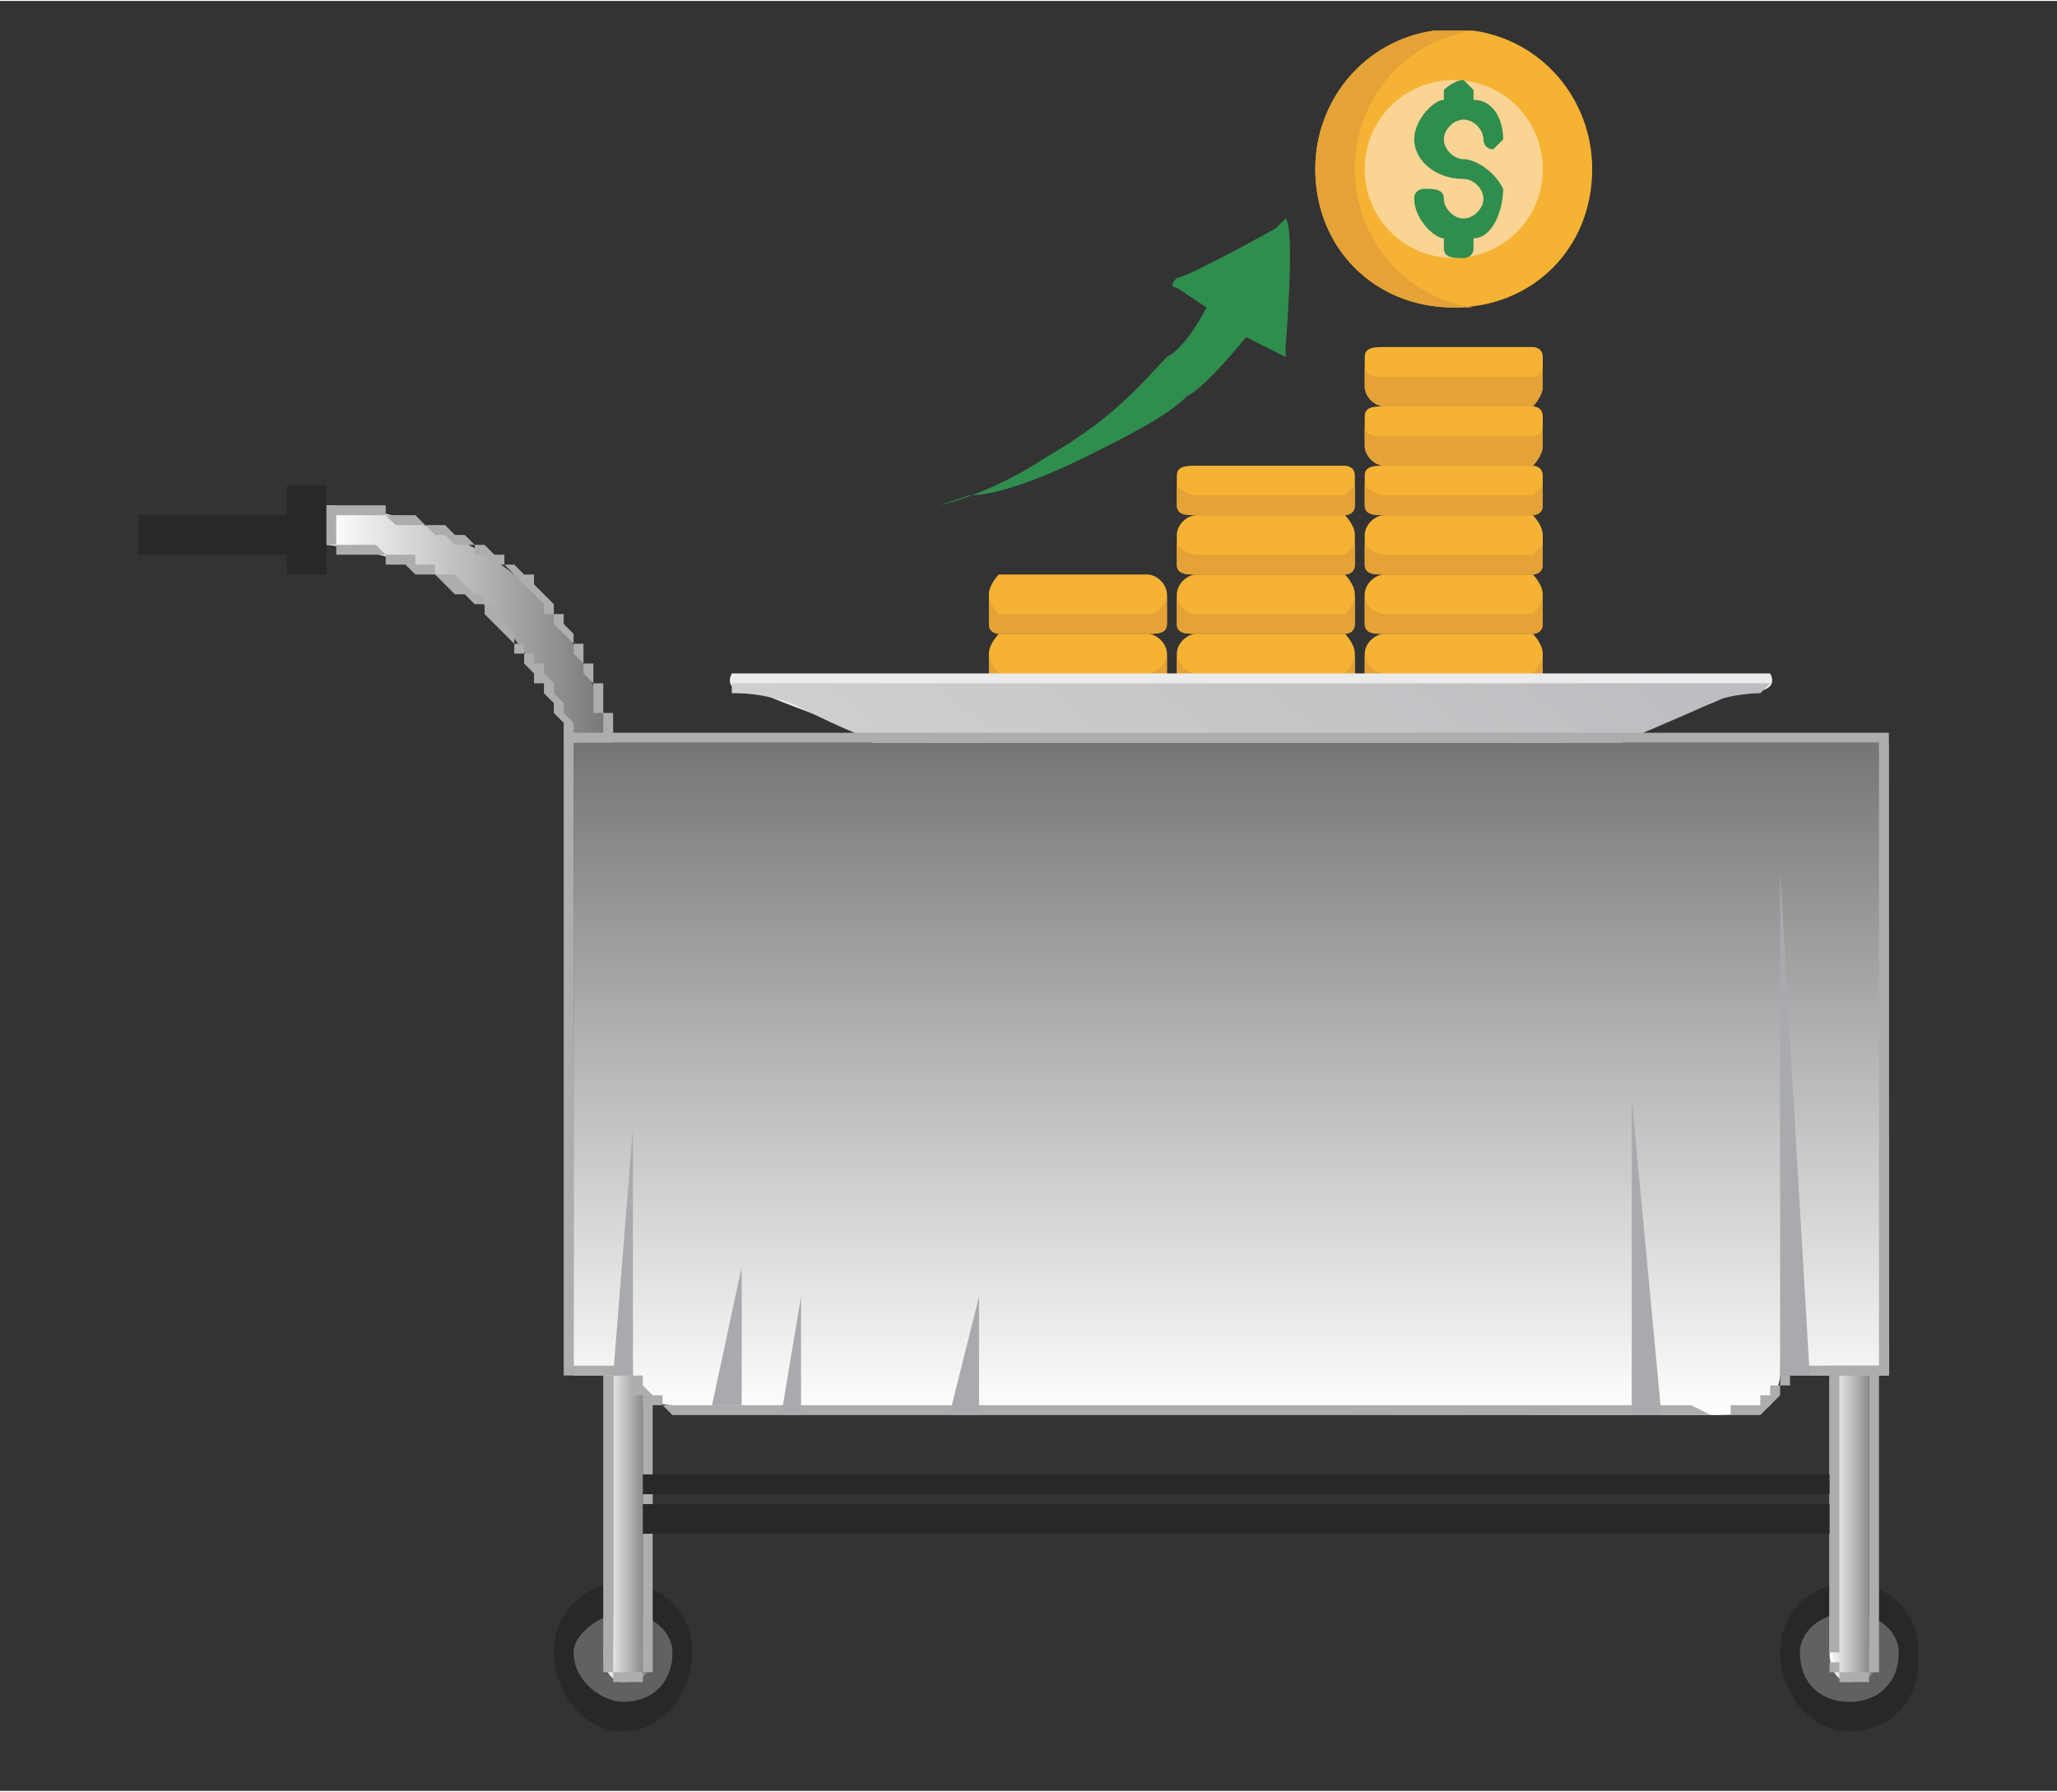 <?xml version="1.0" encoding="UTF-8"?>
<!DOCTYPE svg PUBLIC "-//W3C//DTD SVG 1.1//EN" "http://www.w3.org/Graphics/SVG/1.1/DTD/svg11.dtd">
<!-- Creator: CorelDRAW X7 -->
<svg xmlns="http://www.w3.org/2000/svg" xml:space="preserve" width="225px" height="196px" version="1.1" style="shape-rendering:geometricPrecision; text-rendering:geometricPrecision; image-rendering:optimizeQuality; fill-rule:evenodd; clip-rule:evenodd"
viewBox="0 0 208 181"
 xmlns:xlink="http://www.w3.org/1999/xlink">
 <rect x="0" y="0" width="208" height="181" fill="#333333" stroke="none"/>
 <defs>
  <style type="text/css">
   <![CDATA[
    .fil0 {fill:none}
    .fil3 {fill:#FAD493;fill-rule:nonzero}
    .fil1 {fill:#F6B333;fill-rule:nonzero}
    .fil5 {fill:#ECEBEC;fill-rule:nonzero}
    .fil2 {fill:#E4A237;fill-rule:nonzero}
    .fil10 {fill:#ACADAC;fill-rule:nonzero}
    .fil12 {fill:#A8AAAD;fill-rule:nonzero}
    .fil8 {fill:#616164;fill-rule:nonzero}
    .fil7 {fill:#282828;fill-rule:nonzero}
    .fil4 {fill:#2F8D4E;fill-rule:nonzero}
    .fil14 {fill:url(#id0)}
    .fil9 {fill:url(#id1)}
    .fil6 {fill:url(#id2)}
    .fil11 {fill:url(#id3)}
    .fil13 {fill:url(#id4)}
   ]]>
  </style>
  <linearGradient id="id0" gradientUnits="userSpaceOnUse" x1="33.275" y1="63.117" x2="61.891" y2="63.117">
   <stop offset="0" style="stop-opacity:1; stop-color:#FEFEFE"/>
   <stop offset="1" style="stop-opacity:1; stop-color:#737576"/>
  </linearGradient>
  <linearGradient id="id1" gradientUnits="userSpaceOnUse" xlink:href="#id0" x1="61.089" y1="154.303" x2="65.841" y2="154.303">
  </linearGradient>
  <linearGradient id="id2" gradientUnits="userSpaceOnUse" x1="103.902" y1="105.169" x2="148.712" y2="49.638">
   <stop offset="0" style="stop-opacity:1; stop-color:#D2D2D3"/>
   <stop offset="1" style="stop-opacity:1; stop-color:#BCBDC0"/>
  </linearGradient>
  <linearGradient id="id3" gradientUnits="userSpaceOnUse" xlink:href="#id0" x1="124.176" y1="142.941" x2="124.176" y2="74.894">
  </linearGradient>
  <linearGradient id="id4" gradientUnits="userSpaceOnUse" xlink:href="#id0" x1="185.03" y1="154.303" x2="189.776" y2="154.303">
  </linearGradient>
 </defs>
 <g id="Layer_x0020_1">
  <rect class="fil0" width="208" height="181"/>
  <g id="_807708352">
   <path class="fil1" d="M155 41l-15 0c-1,0 -2,-1 -2,-2l0 -3c0,-1 1,-1 2,-1l15 0c0,0 1,0 1,1l0 3c0,1 -1,2 -1,2z"/>
   <path class="fil2" d="M155 38l-15 0c-1,0 -2,0 -2,-1l0 2c0,1 1,2 2,2l15 0c0,0 1,-1 1,-2l0 -2c0,1 -1,1 -1,1z"/>
   <path class="fil1" d="M149 3c7,1 12,7 12,14 0,8 -6,14 -14,14 -8,0 -14,-6 -14,-14 0,-7 5,-13 12,-14l4 0z"/>
   <path class="fil2" d="M137 17c0,-7 5,-13 12,-14l-4 0c-7,1 -12,7 -12,14 0,8 6,14 14,14 1,0 1,0 2,0 -7,-1 -12,-7 -12,-14z"/>
   <path class="fil3" d="M147 8c5,0 9,4 9,9 0,5 -4,9 -9,9 -5,0 -9,-4 -9,-9 0,-5 4,-9 9,-9z"/>
   <path class="fil1" d="M155 47l-15 0c-1,0 -2,-1 -2,-2l0 -3c0,-1 1,-1 2,-1l15 0c0,0 1,0 1,1l0 3c0,1 -1,2 -1,2z"/>
   <path class="fil2" d="M155 44l-15 0c-1,0 -2,0 -2,-1l0 2c0,1 1,2 2,2l15 0c0,0 1,-1 1,-2l0 -2c0,1 -1,1 -1,1z"/>
   <path class="fil1" d="M155 52l-15 0c-1,0 -2,0 -2,-1l0 -3c0,-1 1,-1 2,-1l15 0c0,0 1,0 1,1l0 3c0,1 -1,1 -1,1z"/>
   <path class="fil2" d="M155 50l-15 0c-1,0 -2,-1 -2,-1l0 2c0,1 1,1 2,1l15 0c0,0 1,0 1,-1l0 -2c0,0 -1,1 -1,1z"/>
   <path class="fil1" d="M155 58l-15 0c-1,0 -2,0 -2,-1l0 -3c0,-1 1,-2 2,-2l15 0c0,0 1,1 1,2l0 3c0,1 -1,1 -1,1z"/>
   <path class="fil2" d="M155 56l-15 0c-1,0 -2,-1 -2,-1l0 2c0,1 1,1 2,1l15 0c0,0 1,0 1,-1l0 -2c0,0 -1,1 -1,1z"/>
   <path class="fil1" d="M155 64l-15 0c-1,0 -2,0 -2,-1l0 -3c0,-1 1,-2 2,-2l15 0c0,0 1,1 1,2l0 3c0,1 -1,1 -1,1z"/>
   <path class="fil2" d="M155 62l-15 0c-1,0 -2,-1 -2,-2l0 3c0,1 1,1 2,1l15 0c0,0 1,0 1,-1l0 -3c0,1 -1,2 -1,2z"/>
   <path class="fil1" d="M155 70l-15 0c-1,0 -2,-1 -2,-1l0 -3c0,-1 1,-2 2,-2l15 0c0,0 1,1 1,2l0 3c0,0 -1,1 -1,1z"/>
   <path class="fil2" d="M155 68l-15 0c-1,0 -2,-1 -2,-2l0 3c0,0 1,1 2,1l15 0c0,0 1,-1 1,-1l0 -3c0,1 -1,2 -1,2z"/>
   <path class="fil1" d="M136 52l-15 0c-1,0 -2,0 -2,-1l0 -3c0,-1 1,-1 2,-1l15 0c0,0 1,0 1,1l0 3c0,1 -1,1 -1,1z"/>
   <path class="fil2" d="M136 50l-15 0c-1,0 -2,-1 -2,-1l0 2c0,1 1,1 2,1l15 0c0,0 1,0 1,-1l0 -2c0,0 -1,1 -1,1z"/>
   <path class="fil1" d="M136 58l-15 0c-1,0 -2,0 -2,-1l0 -3c0,-1 1,-2 2,-2l15 0c0,0 1,1 1,2l0 3c0,1 -1,1 -1,1z"/>
   <path class="fil2" d="M136 56l-15 0c-1,0 -2,-1 -2,-1l0 2c0,1 1,1 2,1l15 0c0,0 1,0 1,-1l0 -2c0,0 -1,1 -1,1z"/>
   <path class="fil1" d="M136 64l-15 0c-1,0 -2,0 -2,-1l0 -3c0,-1 1,-2 2,-2l15 0c0,0 1,1 1,2l0 3c0,1 -1,1 -1,1z"/>
   <path class="fil2" d="M136 62l-15 0c-1,0 -2,-1 -2,-2l0 3c0,1 1,1 2,1l15 0c0,0 1,0 1,-1l0 -3c0,1 -1,2 -1,2z"/>
   <path class="fil1" d="M136 70l-15 0c-1,0 -2,-1 -2,-1l0 -3c0,-1 1,-2 2,-2l15 0c0,0 1,1 1,2l0 3c0,0 -1,1 -1,1z"/>
   <path class="fil2" d="M136 68l-15 0c-1,0 -2,-1 -2,-2l0 3c0,0 1,1 2,1l15 0c0,0 1,-1 1,-1l0 -3c0,1 -1,2 -1,2z"/>
   <path class="fil1" d="M116 64l-15 0c0,0 -1,0 -1,-1l0 -3c0,-1 1,-2 1,-2l15 0c1,0 2,1 2,2l0 3c0,1 -1,1 -2,1z"/>
   <path class="fil2" d="M116 62l-15 0c0,0 -1,-1 -1,-2l0 3c0,1 1,1 1,1l15 0c1,0 2,0 2,-1l0 -3c0,1 -1,2 -2,2z"/>
   <path class="fil1" d="M116 70l-15 0c0,0 -1,-1 -1,-1l0 -3c0,-1 1,-2 1,-2l15 0c1,0 2,1 2,2l0 3c0,0 -1,1 -2,1z"/>
   <path class="fil2" d="M116 68l-15 0c0,0 -1,-1 -1,-2l0 3c0,0 1,1 1,1l15 0c1,0 2,-1 2,-1l0 -3c0,1 -1,2 -2,2z"/>
   <path class="fil4" d="M148 16c-1,0 -2,-1 -2,-2 0,-1 1,-2 2,-2 1,0 2,1 2,2 0,0 0,1 1,1 0,0 1,-1 1,-1 0,-2 -1,-4 -3,-4l0 -1c0,0 -1,-1 -1,-1 -1,0 -2,1 -2,1l0 1c-1,0 -3,2 -3,4 0,2 2,4 5,4 1,0 2,1 2,2 0,1 -1,2 -2,2l0 0c-1,0 -2,-1 -2,-2 0,-1 -1,-1 -2,-1 0,0 -1,0 -1,1 0,2 2,4 3,4l0 1c0,1 1,1 2,1 0,0 1,0 1,-1l0 -1c2,0 3,-3 3,-5 -1,-2 -3,-3 -4,-3z"/>
   <path class="fil4" d="M95 51c0,0 5,-1 11,-5 7,-4 10,-8 12,-10 2,-1 4,-5 4,-5l-3 -2c0,0 -1,0 0,-1 1,0 10,-5 10,-5 0,0 1,-1 1,-1 1,1 0,13 0,13 0,0 0,1 0,1 0,0 -4,-2 -4,-2 0,0 -4,5 -6,6 -2,2 -6,4 -10,6 -4,2 -9,4 -12,4 -3,1 -3,1 -3,1z"/>
   <path class="fil5" d="M179 68c0,0 -2,0 -4,0 -2,0 -39,0 -48,0 0,0 0,0 -2,0 -8,0 -45,0 -47,0 -3,0 -4,0 -4,0 -1,2 2,2 3,2 2,1 8,3 10,4 1,1 3,2 4,3 1,1 3,3 4,4 2,1 4,2 5,2 1,0 3,2 4,2 1,0 3,1 3,1l38 0c0,0 3,-1 4,-1 0,0 2,-2 3,-2 1,0 4,-1 5,-2 2,-1 3,-3 4,-4 1,-1 3,-2 5,-3 1,-1 8,-3 9,-4 2,0 5,0 4,-2z"/>
   <path class="fil6" d="M158 78c0,0 -5,4 -6,5 -1,0 -3,1 -3,1 -1,0 -8,0 -8,0l-14 0 -2 0 -14 0c0,0 -7,0 -7,0 0,0 -2,-1 -3,-1 -2,-1 -6,-5 -7,-5 0,-1 -1,-3 0,-3 2,-1 2,0 6,0 4,0 20,0 25,0l0 0c0,0 1,0 1,0 1,0 1,0 1,0l0 0c6,0 22,0 25,0 4,0 5,-1 6,0 1,0 1,2 0,3zm-8 -9l-23 0 -2 0 -23 0 -28 0c0,0 0,0 0,1 1,0 3,0 6,1 2,1 6,3 9,4 2,1 4,4 5,5 1,1 3,2 4,3 2,1 2,0 4,1 3,2 5,2 5,2l18 0 2 0 18 0c0,0 3,0 5,-2 2,-1 2,0 5,-1 1,-1 3,-2 4,-3 0,-1 3,-4 5,-5 2,-1 7,-3 9,-4 2,-1 5,-1 5,-1 1,-1 1,-1 1,-1l-29 0z"/>
   <path class="fil7" d="M56 167c0,4 3,8 7,8 4,0 7,-4 7,-8 0,-4 -3,-7 -7,-7 -4,0 -7,3 -7,7z"/>
   <path class="fil8" d="M58 167c0,3 3,5 5,5 3,0 5,-2 5,-5 0,-2 -2,-4 -5,-4 -2,0 -5,2 -5,4z"/>
   <path class="fil9" d="M62 166l0 -27 3 0 0 27c1,0 1,1 1,1 0,2 -1,3 -3,3 -1,0 -2,-1 -2,-3 0,0 0,-1 1,-1z"/>
   <g>
    <path class="fil10" d="M62 139l0 27 -1 0 0 -27 1 -1 0 1zm-1 0l0 -1 1 0 -1 1zm4 0l-3 0 0 -1 3 0 1 1 -1 0zm0 -1l1 0 0 1 -1 -1zm0 28l0 -27 1 0 0 27 -1 0 0 0zm0 0l0 0 0 0 0 0zm1 1l-1 0 0 0 0 0 0 0 0 0 0 0 0 0 0 0 0 0 0 0 0 0 0 0 0 0 0 0 0 0 0 0 0 0 0 0 0 0 0 0 0 0 0 0 0 0 0 0 0 -1 0 0 0 0 0 0 0 0 0 0 0 0 0 0 0 0 0 0 1 0 0 0 0 0 0 0 0 0 0 0 0 0 0 0 0 0 0 0 0 0 0 0 0 0 0 0 0 0 0 0 0 0 0 1 0 0 0 0 0 0 0 0 0 0 0 0 0 0 0 0 0 0 0 0 0 0 0 0 0 0 0 0 0 0 0 0zm-3 3l0 -1 0 0 1 0 0 0 0 0 0 0 0 0 0 0 0 0 0 0 0 0 0 0 0 0 1 0 0 0 0 0 0 0 0 0 0 0 0 0 0 -1 0 0 0 0 0 0 0 0 0 0 0 0 0 0 0 0 0 0 0 0 0 0 0 -1 0 0 1 0 0 0 0 1 0 0 0 0 0 0 0 0 0 0 0 0 0 1 0 0 0 0 0 0 0 0 0 0 0 0 -1 0 0 0 0 0 0 1 0 0 0 0 0 0 0 0 0 0 -1 0 0 0 0 0 0 0 0 0 0 0 0 0 -1 0 0 0zm-2 -3l1 0 0 0 0 0 0 1 0 0 0 0 0 0 0 0 0 0 0 0 0 0 0 0 0 0 0 0 0 0 0 1 0 0 0 0 0 0 0 0 0 0 0 0 0 0 1 0 0 0 0 0 0 0 0 0 0 0 0 0 0 0 0 0 0 0 0 0 0 1 0 0 0 0 0 0 0 0 0 0 0 0 0 0 -1 0 0 0 0 0 0 0 0 0 0 0 0 -1 0 0 -1 0 0 0 0 0 0 0 0 0 0 0 0 0 0 0 0 -1 0 0 0 0 0 0 0 0 0 0 0 0 0 -1 0 0 0 0zm0 -1l1 0 0 0 0 0 0 0 0 0 0 0 0 0 0 0 0 0 0 0 0 0 0 1 0 0 0 0 0 0 0 0 0 0 0 0 0 0 0 0 0 0 0 0 0 0 0 0 0 0 0 0 0 0 0 0 0 0 0 0 0 0 0 0 0 0 0 0 -1 0 0 0 0 0 0 0 0 0 0 0 0 0 0 0 0 0 0 0 0 0 0 0 0 0 0 0 0 0 0 0 0 -1 0 0 0 0 0 0 0 0 0 0 0 0 0 0 0 0 0 0 0 0 0 0 0 0 0 0 0 0 0 0 0 0 0 0zm1 0l0 0 0 0 0 0z"/>
   </g>
   <path class="fil11" d="M191 75l-133 0 0 64 6 0c0,0 1,3 4,3 4,1 106,1 106,1 0,0 4,0 5,-1 1,-2 1,-3 1,-3l11 0 0 -64z"/>
   <g>
    <path class="fil10" d="M58 74l133 0 0 1 -133 0 -1 0 1 -1zm-1 1l0 -1 1 0 -1 1zm0 64l0 -64 1 0 0 64 0 0 -1 0zm1 0l-1 0 0 0 1 0zm6 0l-6 0 0 -1 6 0 0 1 0 0zm0 -1l0 0 0 1 0 -1zm4 4l0 1 0 0 0 0 0 0 -1 -1 0 0 0 0 -1 0 0 0 0 0 0 0 -1 0 0 -1 0 0 0 0 0 0 0 0 -1 0 0 0 0 -1 0 0 0 0 0 0 0 0 0 0 0 0 0 -1 0 0 0 0 0 0 0 0 0 0 0 0 0 0 0 0 0 0 0 0 0 0 0 0 0 0 0 0 0 0 1 0 0 0 0 0 0 0 0 1 0 0 0 0 0 0 0 0 0 0 0 0 1 1 0 0 0 0 0 0 0 0 0 0 1 0 0 0 0 0 0 1 0 0 1 0 0 0 0 0 0 0zm0 1l0 0 0 0 0 0zm106 0l0 0 0 0 0 0 -1 0 -2 0 -1 0 -3 0 -3 0 -3 0 -3 0 -4 0 -4 0 -4 0 -5 0 -4 0 -5 0 -5 0 -5 0 -4 0 -5 0 -5 0 -5 0 -4 0 -5 0 -4 0 -4 0 -3 0 -4 0 -3 0 -2 0 -2 0 -2 0 -1 0 -1 0 0 -1 1 0 1 0 2 0 2 0 2 0 3 0 4 0 3 0 4 0 4 0 5 0 4 0 5 0 5 0 5 0 4 0 5 0 5 0 5 0 4 0 5 0 4 0 4 0 4 0 3 0 3 0 3 0 3 0 1 0 2 1 1 0 0 0 0 0zm0 0l0 0 0 0 0 0zm5 -2l0 1 0 0 0 0 0 0 0 0 0 0 -1 1 0 0 0 0 0 0 0 0 -1 0 0 0 0 0 0 0 -1 0 0 0 0 0 0 0 0 0 -1 0 0 0 0 0 0 0 0 0 0 0 -1 0 0 0 0 0 0 0 0 0 0 0 0 0 0 0 0 0 0 0 0 0 0 0 0 0 0 0 0 0 0 0 1 0 0 0 0 -1 0 0 0 0 0 0 1 0 0 0 0 0 0 0 0 0 1 0 0 0 0 0 0 0 0 0 0 0 1 0 0 0 0 0 0 0 0 0 0 0 0 -1 1 0 0 0zm0 1l0 0 0 0 0 0zm1 -4l0 1 1 0 0 0 0 0 0 0 0 0 0 0 0 0 0 0 0 0 0 0 0 0 0 0 0 1 0 0 -1 0 0 0 0 0 0 0 0 0 0 0 0 0 0 0 0 1 0 0 0 0 0 0 0 0 0 0 0 0 0 0 -1 1 0 0 0 0 0 -1 0 0 0 0 0 0 0 0 0 0 0 0 0 -1 0 0 0 0 0 0 0 0 0 0 0 0 1 0 0 0 0 0 0 -1 0 0 0 0 0 0 0 0 0 0 0 0 0 0 0 0 0 0 0 0 0 0 0 0 0 0 0 0 0 0 0 -1zm0 1l0 -1 0 0 0 1zm11 0l-11 0 0 -1 11 0 0 1 0 0zm0 0l0 0 0 0 0 0zm0 -64l0 64 -1 0 0 -64 1 -1 0 1zm0 -1l0 0 0 1 0 -1z"/>
   </g>
   <polygon class="fil12" points="180,88 183,139 180,139 "/>
   <polygon class="fil12" points="165,111 168,143 165,143 "/>
   <polygon class="fil12" points="62,139 64,114 64,139 "/>
   <polygon class="fil12" points="72,142 75,128 75,142 "/>
   <polygon class="fil12" points="79,143 81,131 81,143 "/>
   <polygon class="fil12" points="96,143 99,131 99,143 "/>
   <path class="fil7" d="M180 167c0,4 3,8 7,8 4,0 7,-3 7,-7l0 -1c0,-4 -3,-7 -7,-7 -4,0 -7,3 -7,7z"/>
   <path class="fil8" d="M182 167c0,3 2,5 5,5 3,0 5,-2 5,-5 0,-2 -2,-4 -5,-4 -3,0 -5,2 -5,4z"/>
   <path class="fil13" d="M185 166l0 -27 4 0 0 27c1,0 1,1 1,1 0,2 -1,3 -3,3 -1,0 -2,-1 -2,-3 0,0 0,-1 0,-1z"/>
   <g>
    <path class="fil10" d="M186 139l0 27 -1 0 0 -27 0 -1 1 1zm-1 0l0 -1 0 0 0 1zm4 0l-4 0 0 -1 4 0 1 1 -1 0zm0 -1l1 0 0 1 -1 -1zm0 28l0 -27 1 0 0 27 -1 0 0 0zm0 0l0 0 0 0 0 0zm1 1l-1 0 0 0 0 0 0 0 0 0 0 0 0 0 0 0 0 0 0 0 0 0 0 0 0 0 0 0 0 0 0 0 0 0 0 0 0 0 0 0 0 0 0 0 0 0 0 0 0 -1 0 0 0 0 0 0 0 0 0 0 0 0 0 0 0 0 0 0 1 0 0 0 0 0 0 0 0 0 0 0 0 0 0 0 0 0 0 0 0 0 0 0 0 0 0 0 0 0 0 0 0 0 0 1 0 0 0 0 0 0 0 0 0 0 0 0 0 0 0 0 0 0 0 0 0 0 0 0 0 0 0 0 0 0 0 0zm-3 3l0 -1 0 0 1 0 0 0 0 0 0 0 0 0 0 0 0 0 0 0 0 0 0 0 0 0 0 0 1 0 0 0 0 0 0 0 0 0 0 0 0 -1 0 0 0 0 0 0 0 0 0 0 0 0 0 0 0 0 0 0 0 0 0 0 0 -1 0 0 1 0 0 0 0 1 0 0 0 0 0 0 0 0 0 0 0 0 0 1 0 0 0 0 0 0 0 0 0 0 -1 0 0 0 0 0 0 0 0 1 0 0 0 0 0 0 0 0 -1 0 0 0 0 0 0 0 0 0 0 0 0 0 0 0 -1 0 0 0zm-2 -3l0 0 0 0 0 0 0 1 0 0 1 0 0 0 0 0 0 0 0 0 0 0 0 0 0 0 0 0 0 0 0 1 0 0 0 0 0 0 0 0 0 0 0 0 0 0 0 0 1 0 0 0 0 0 0 0 0 0 0 0 0 0 0 0 0 0 0 0 0 1 0 0 0 0 0 0 0 0 0 0 0 0 -1 0 0 0 0 0 0 0 0 0 0 0 0 0 0 -1 0 0 -1 0 0 0 0 0 0 0 0 0 0 0 0 0 0 0 0 -1 0 0 0 0 0 0 0 0 0 0 0 0 0 -1 0 0 0 0zm0 -1l1 0 0 0 0 0 0 0 0 0 0 0 0 0 0 0 0 0 0 0 0 0 0 1 0 0 0 0 0 0 0 0 0 0 0 0 0 0 0 0 0 0 0 0 0 0 -1 0 0 0 0 0 0 0 0 0 0 0 0 0 0 0 0 0 0 0 0 0 0 0 0 0 0 0 0 0 0 0 0 0 0 0 0 0 0 0 0 0 0 0 0 0 0 0 0 0 0 0 0 0 0 -1 0 0 0 0 0 0 0 0 0 0 0 0 0 0 0 0 0 0 0 0 0 0 0 0 0 0 0 0 0 0 0 0 0 0zm1 0l0 0 0 0 0 0z"/>
   </g>
   <polygon class="fil7" points="65,151 185,151 185,149 65,149 "/>
   <polygon class="fil7" points="65,155 185,155 185,152 65,152 "/>
   <path class="fil14" d="M62 75c0,0 -3,-12 -10,-17 -9,-7 -19,-7 -19,-7l0 4c0,0 11,1 17,7 6,7 8,13 8,13l4 0z"/>
   <g>
    <path class="fil10" d="M52 58l0 -1 0 0 1 1 1 0 0 1 1 1 0 0 1 1 0 1 1 0 0 1 1 1 0 1 1 0 0 1 0 1 1 0 0 1 0 1 1 0 0 1 0 1 0 0 0 1 1 0 0 1 0 0 0 1 0 0 0 0 0 0 0 1 0 0 0 0 -1 0 0 0 0 0 0 0 0 -1 0 0 0 0 0 0 0 -1 0 0 0 -1 -1 0 0 -1 0 -1 0 0 0 -1 -1 -1 0 0 0 -1 -1 -1 0 0 0 -1 -1 -1 0 0 -1 -1 0 -1 -1 0 0 -1 -1 -1 0 0 -1 -1 -1 -1 0 0 0 0zm-18 -7l-1 0 0 0 0 0 0 0 1 0 0 0 0 0 0 0 1 0 0 0 0 0 1 0 0 0 1 0 0 0 1 0 1 0 0 1 1 0 1 0 1 0 0 0 1 1 1 0 1 0 0 0 1 1 1 0 1 1 1 0 1 1 1 0 0 1 1 0 0 1 -1 -1 -1 0 -1 -1 -1 0 0 -1 -1 0 -1 0 -1 -1 -1 0 0 0 -1 -1 -1 0 -1 0 0 0 -1 0 -1 -1 0 0 -1 0 -1 0 0 0 -1 0 0 0 -1 0 0 0 0 0 -1 0 0 0 0 0 0 0 -1 0 0 0 0 0 1 -1zm-1 0l0 0 0 0 0 0zm0 4l0 -4 1 0 0 4 -1 0 0 0zm0 0l0 0 0 0 0 0zm17 7l0 1 0 0 -1 -1 0 -1 -1 0 -1 -1 0 0 -1 0 -1 -1 0 0 -1 -1 -1 0 0 0 -1 0 -1 -1 0 0 -1 0 -1 0 0 -1 -1 0 -1 0 0 0 -1 0 0 0 -1 0 0 0 0 0 -1 0 0 0 0 -1 0 0 -1 0 0 0 0 0 0 0 0 0 0 0 1 0 0 0 0 0 0 0 1 0 0 0 1 0 0 0 1 0 0 0 1 0 0 0 1 1 1 0 0 0 1 0 1 0 0 1 1 0 1 0 0 1 1 0 1 0 1 1 0 0 1 1 1 0 0 1 1 0 0 1 0 0zm8 12l0 1 0 0 0 0 0 0 0 0 0 0 -1 0 0 -1 0 0 0 0 0 0 0 -1 0 0 0 0 0 0 -1 -1 0 0 0 -1 0 0 -1 -1 0 0 0 -1 -1 0 0 -1 0 0 -1 -1 0 0 0 -1 -1 0 0 -1 -1 -1 0 0 -1 -1 0 0 0 -1 1 1 0 0 1 1 0 1 1 0 0 1 1 0 0 1 1 0 0 1 0 0 1 1 0 0 0 1 0 0 1 1 0 0 0 1 0 0 0 0 1 1 0 0 0 0 0 1 0 0 0 0 0 0 0 0 0 1 0 0 0 0 0 0 0 -1zm0 1l0 0 0 0 0 0zm4 0l-4 0 0 -1 4 0 0 1 0 0zm0 0l0 0 0 0 0 0z"/>
   </g>
   <polygon class="fil7" points="29,58 33,58 33,49 29,49 "/>
   <polygon class="fil7" points="14,56 29,56 29,52 14,52 "/>
  </g>
 </g>
</svg>
